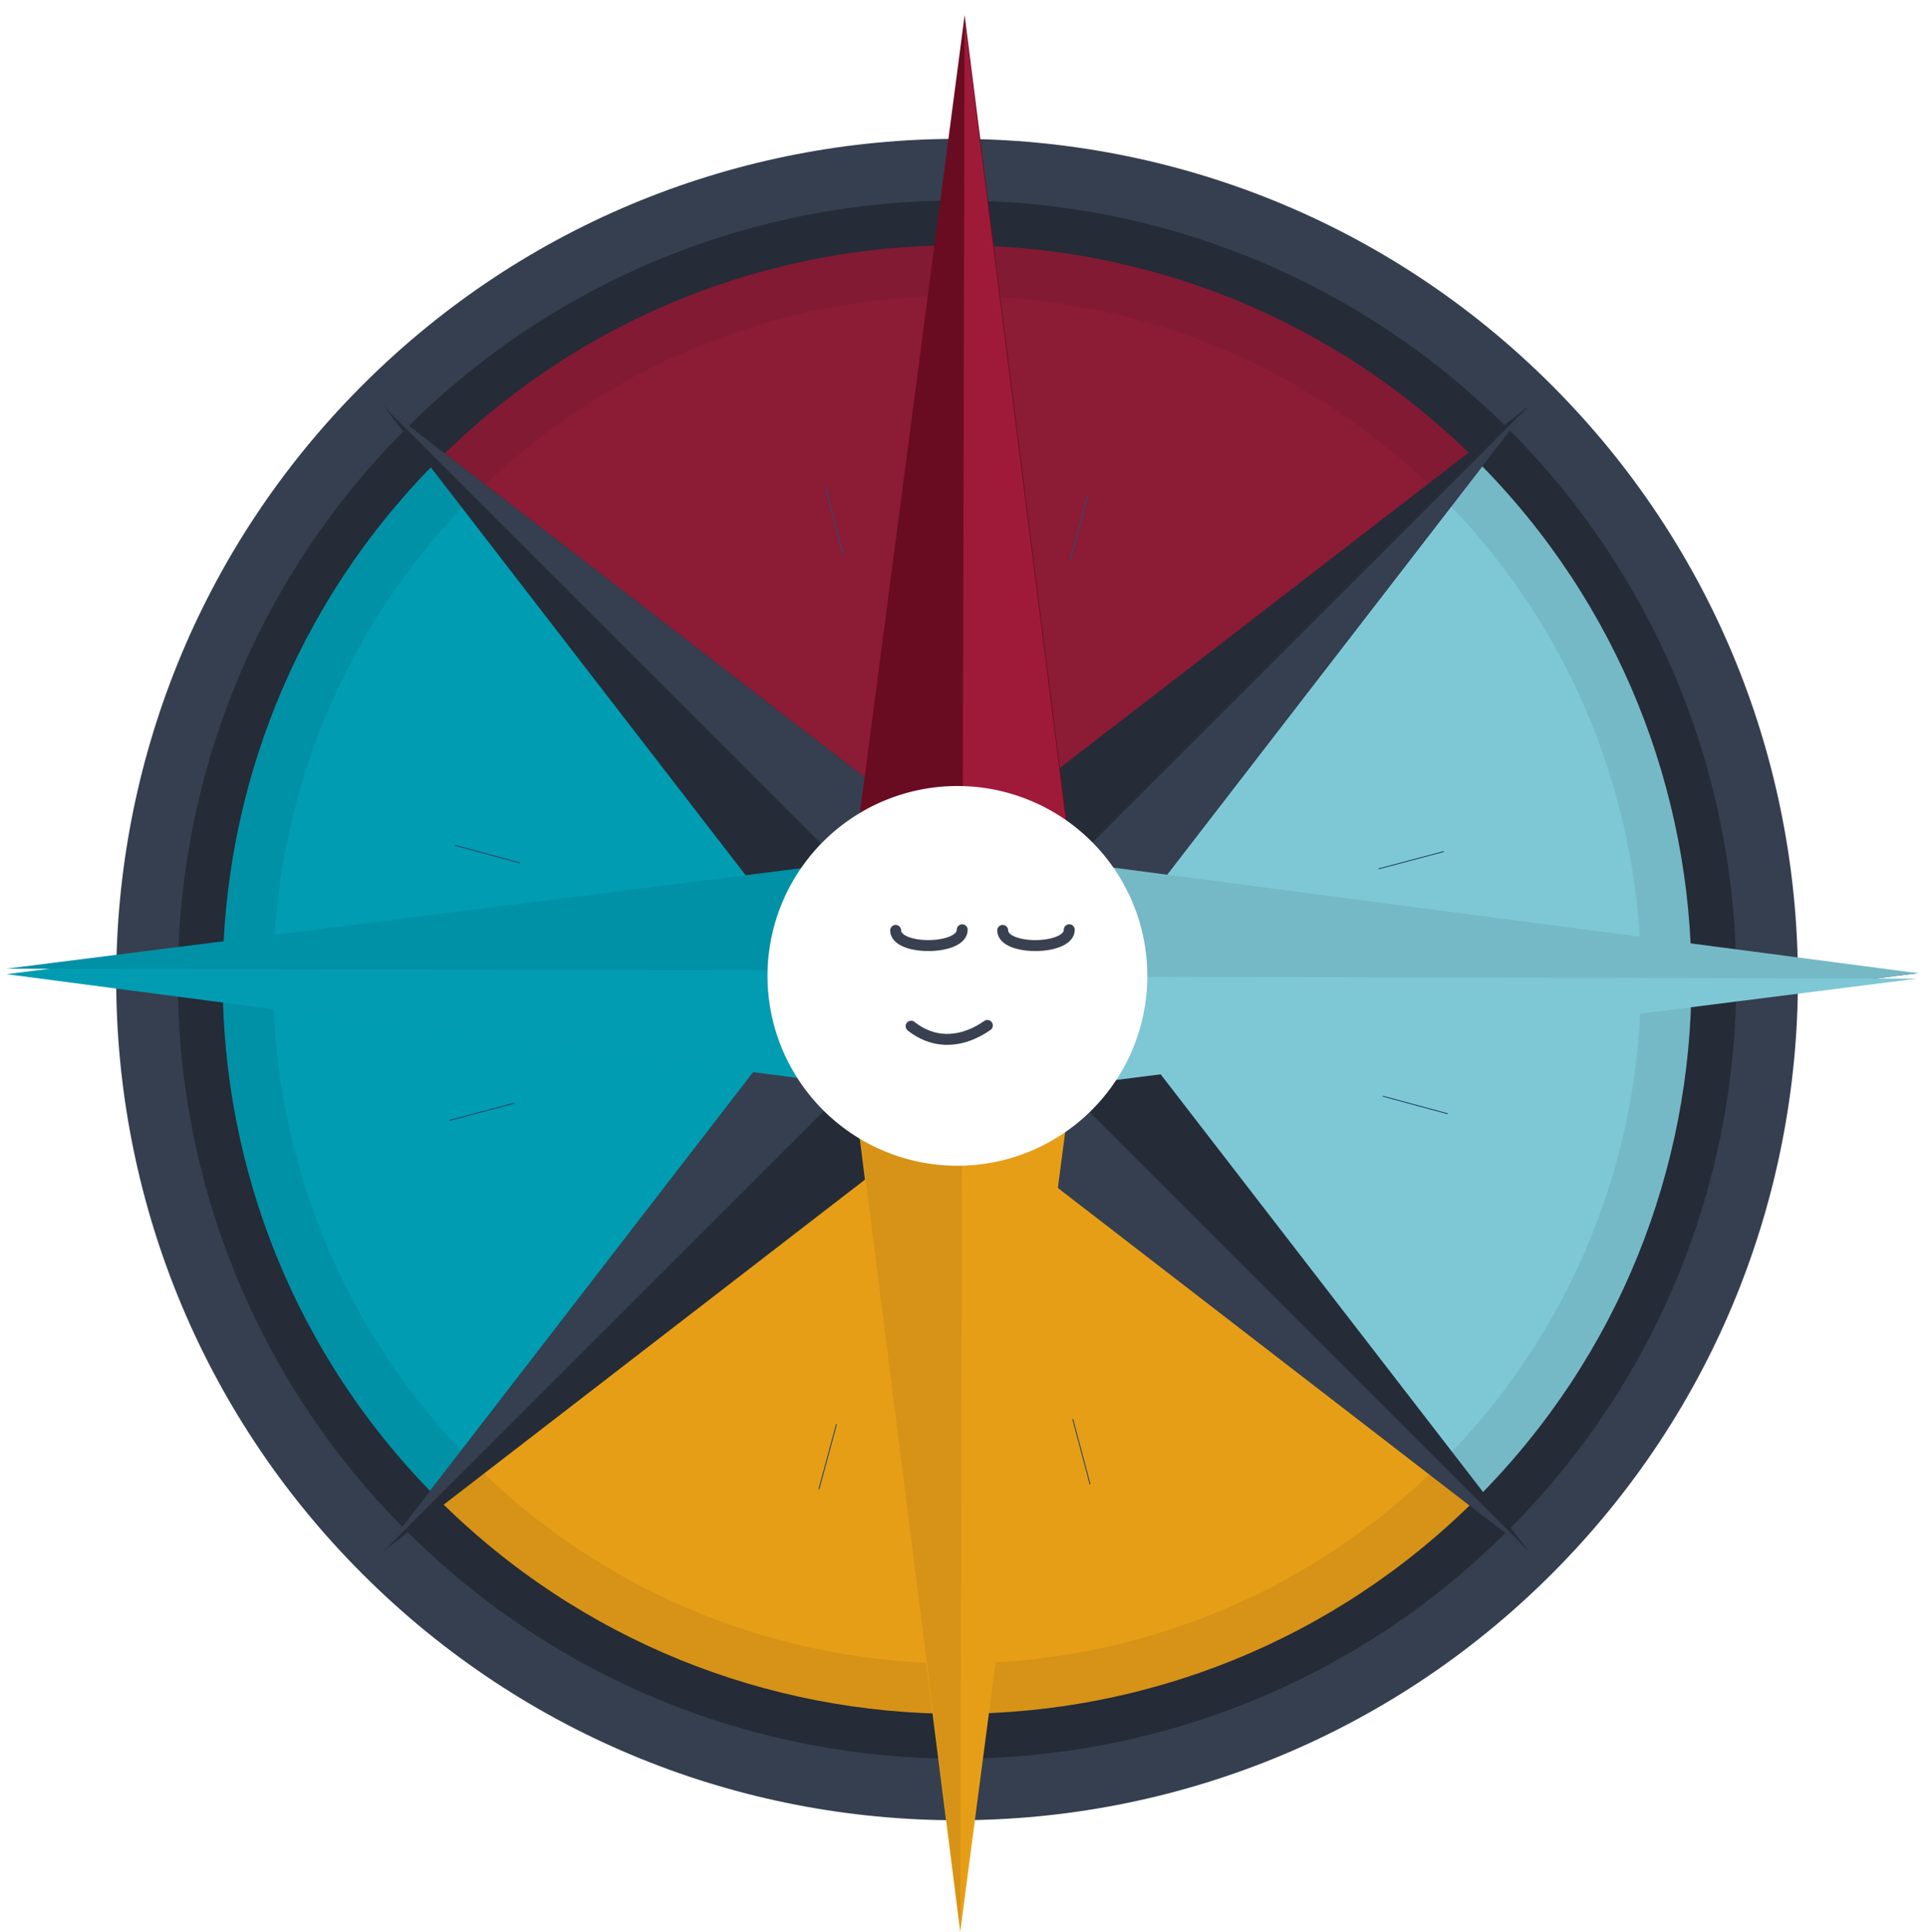 <svg viewBox="-1473.776 -125.162 1371.18 1375.096" xmlns="http://www.w3.org/2000/svg"><defs><filter id="værdikompasClean_svg__b" width="641.27" height="152.85" x="190" y="556.779" filterUnits="userSpaceOnUse"><feOffset dy="3"/><feGaussianBlur result="blur" stdDeviation="3"/><feFlood flood-opacity=".161"/><feComposite in2="blur" operator="in"/><feComposite in="SourceGraphic"/></filter><filter id="værdikompasClean_svg__c" width="137.455" height="541.215" x="653.348" y="624.203" filterUnits="userSpaceOnUse"><feOffset dy="3"/><feGaussianBlur result="blur-2" stdDeviation="3"/><feFlood flood-opacity=".161"/><feComposite in2="blur-2" operator="in"/><feComposite in="SourceGraphic"/></filter><filter id="værdikompasClean_svg__d" width="77.867" height="541.215" x="713.213" y="100.988" filterUnits="userSpaceOnUse"><feOffset dy="3"/><feGaussianBlur result="blur-3" stdDeviation="3"/><feFlood flood-opacity=".161"/><feComposite in2="blur-3" operator="in"/><feComposite in="SourceGraphic"/></filter><filter id="værdikompasClean_svg__e" width="541.215" height="77.867" x="712.744" y="624.205" filterUnits="userSpaceOnUse"><feOffset dy="3"/><feGaussianBlur result="blur-4" stdDeviation="3"/><feFlood flood-opacity=".161"/><feComposite in2="blur-4" operator="in"/><feComposite in="SourceGraphic"/></filter><clipPath id="værdikompasClean_svg__a"><path d="M0 0h1557v1263H0z"/></clipPath><clipPath id="værdikompasClean_svg__f"><path d="M0 0h1166v1094H0z"/></clipPath><clipPath id="værdikompasClean_svg__g"><path d="M0 0h545v513H0z"/></clipPath></defs><g clip-path="url(#værdikompasClean_svg__a)" transform="matrix(1.3 0 0 1.3 -1727.832 -253.426)"><path fill="#8c1b35" d="M423 339.418 716.992 631.41 1035 317.418l-136-92-252-36L423 301.41Z" data-name="Path 1970"/><path fill="#7ec8d6" d="m1006.696 343.117-297.7 276.285 314 318.008 92-136 36-252-111.992-224Z" data-name="Path 1971"/><path fill="#e79e17" d="M1011.557 931.283 721.012 627.332 403.004 941.324l136 92 252 36 224-111.992Z" data-name="Path 1972"/><path fill="#009cb2" d="M422.031 935.061 729 652.973 415.008 334.961l-92 136-36 252 111.992 224Z" data-name="Path 1973"/><g data-name="Group 1497"><path fill="#353f4f" d="M1044.725 309.5c-179.737-179.737-471.148-179.737-650.887 0s-179.738 471.148 0 650.886 471.149 179.737 650.887 0 179.738-471.147 0-650.886Zm-609.7 609.7c-156.994-156.994-156.994-411.529 0-568.522s411.529-156.994 568.523 0 156.992 411.528 0 568.522-411.534 156.999-568.526.005Z" data-name="Path 1953"/><path d="M1020.882 333.343c-166.57-166.569-436.631-166.569-603.2 0s-166.569 436.633 0 603.2 436.631 166.57 603.2 0 166.569-436.63 0-603.2ZM435.02 919.205c-156.992-156.994-156.992-411.528 0-568.522s411.529-156.994 568.522 0 156.993 411.528 0 568.522-411.528 156.995-568.522 0Z" data-name="Path 1954" opacity=".31"/><path fill="#11171c" d="M1003.542 350.682c-156.992-156.994-411.528-156.994-568.522 0s-156.994 411.53 0 568.522 411.529 156.994 568.522 0 156.993-411.527 0-568.522Zm-549 549c-146.214-146.213-146.214-383.27 0-529.484s383.27-146.213 529.484 0 146.212 383.272 0 529.485-383.274 146.216-529.486-.001Z" data-name="Path 1955" opacity=".08"/><g fill="none" stroke="#2a4b72" stroke-miterlimit="10" stroke-width=".536" data-name="Group 1494"><path d="m790.866 369.64-9.641 35.652" data-name="Line 124"/><path d="m647.424 366.367 9.477 35.696" data-name="Line 125"/><path d="m520.81 436.656 26.054 26.175" data-name="Line 126"/><path d="m444.555 561.489 35.652 9.641" data-name="Line 127"/><path d="m441.195 712.108 35.696-9.476" data-name="Line 128"/><path d="m513.025 837.188 26.175-26.055" data-name="Line 129"/><path d="m643.663 913.979 9.641-35.652" data-name="Line 130"/><path d="m792.075 911.242-9.477-35.696" data-name="Line 131"/><path d="m917.278 834.959-26.054-26.175" data-name="Line 132"/><path d="m987.906 708.424-35.652-9.641" data-name="Line 133"/><path d="m985.713 564.858-35.695 9.476" data-name="Line 134"/></g><g data-name="Group 1495"><path fill="#252c37" d="M1032.07 947.733 678.406 674.814l-272.919-353.66 353.666 272.915Z" data-name="Path 1956"/><path fill="#353f4f" d="M718.778 634.442 405.487 321.154l313.291 241.76Z" data-name="Path 1957"/><path fill="#353f4f" d="m718.779 634.442 313.292 313.292L718.779 705.97Z" data-name="Path 1958"/><path fill="#252c37" d="m790.306 634.442 241.765-313.288-313.292 241.76v71.528h71.528" data-name="Path 1959"/><path fill="#252c37" d="M647.253 634.443 405.487 947.734 718.778 705.97v-71.528h-71.525" data-name="Path 1960"/><path fill="#353f4f" d="M718.778 634.442 405.487 947.734l241.766-313.292Z" data-name="Path 1961"/><path fill="#353f4f" d="m718.779 634.442 313.292-313.288-241.764 313.288Z" data-name="Path 1962"/></g><g data-name="Group 1496"><g filter="url(#værdikompasClean_svg__b)" transform="translate(-.001 -.001)"><path fill="#029cb2" d="M822.272 633.208 722.059 697.63 199 628.99l523.371-66.21Z" data-name="Path 1963"/></g><path fill="#0191a6" d="m722.213 630.204-523.216-1.214 463.625-58.652Z" data-name="Path 1964"/><path fill="#353f4f" d="m722.214 630.204 523.214 1.215-463.625 58.652Z" data-name="Path 1965"/><path fill="#6a0c21" d="m782.08 570.616-58.652-463.627-60.8 463.348 59.589 59.866 59.866-59.589" data-name="Path 1966"/><path fill="#75b9c7" d="m781.332 690.071 463.627-58.652-463.348-60.8-59.866 59.589 59.589 59.866" data-name="Path 1974"/><g filter="url(#værdikompasClean_svg__c)" transform="translate(-.001 -.001)"><path fill="#e79e17" d="M662.348 689.791 721 1153.42l60.8-463.348-59.589-59.866-59.866 59.589" data-name="Path 1967"/></g><path fill="#d69317" d="m722.213 630.204-1.215 523.218-58.652-463.625Z" data-name="Path 1968"/><g filter="url(#værdikompasClean_svg__d)" transform="translate(-.001 -.001)"><path fill="#9f1a39" d="m722.213 630.205 1.215-523.215 58.651 463.626Z" data-name="Path 1969"/></g><g filter="url(#værdikompasClean_svg__e)" transform="translate(-.001 -.001)"><path fill="#7ec8d6" d="m721.745 630.203 523.215 1.215-463.626 58.651Z" data-name="Path 1975"/></g></g><g fill="#fff" data-name="Group 1201"><path d="M719.476 528.989a103.94 103.94 0 1 1-103.94 103.94 103.941 103.941 0 0 1 103.94-103.94Z" data-name="Nuance A4 5a"/><path stroke="#394151" stroke-linecap="round" stroke-linejoin="round" stroke-width="6" d="M744.256 608.034c.112 11.305 36.543 10.956 36.433-.353" data-name="Path 200"/><path stroke="#394151" stroke-linecap="round" stroke-linejoin="round" stroke-width="6" d="M685.666 608.034c.112 11.305 36.542 10.956 36.432-.353" data-name="Path 201"/><path stroke="#394151" stroke-linecap="round" stroke-linejoin="round" stroke-width="6" d="M694.134 660.477c13.813 10.887 29.157 8.4 41.728-.4" data-name="Path 202"/></g></g></g></svg>